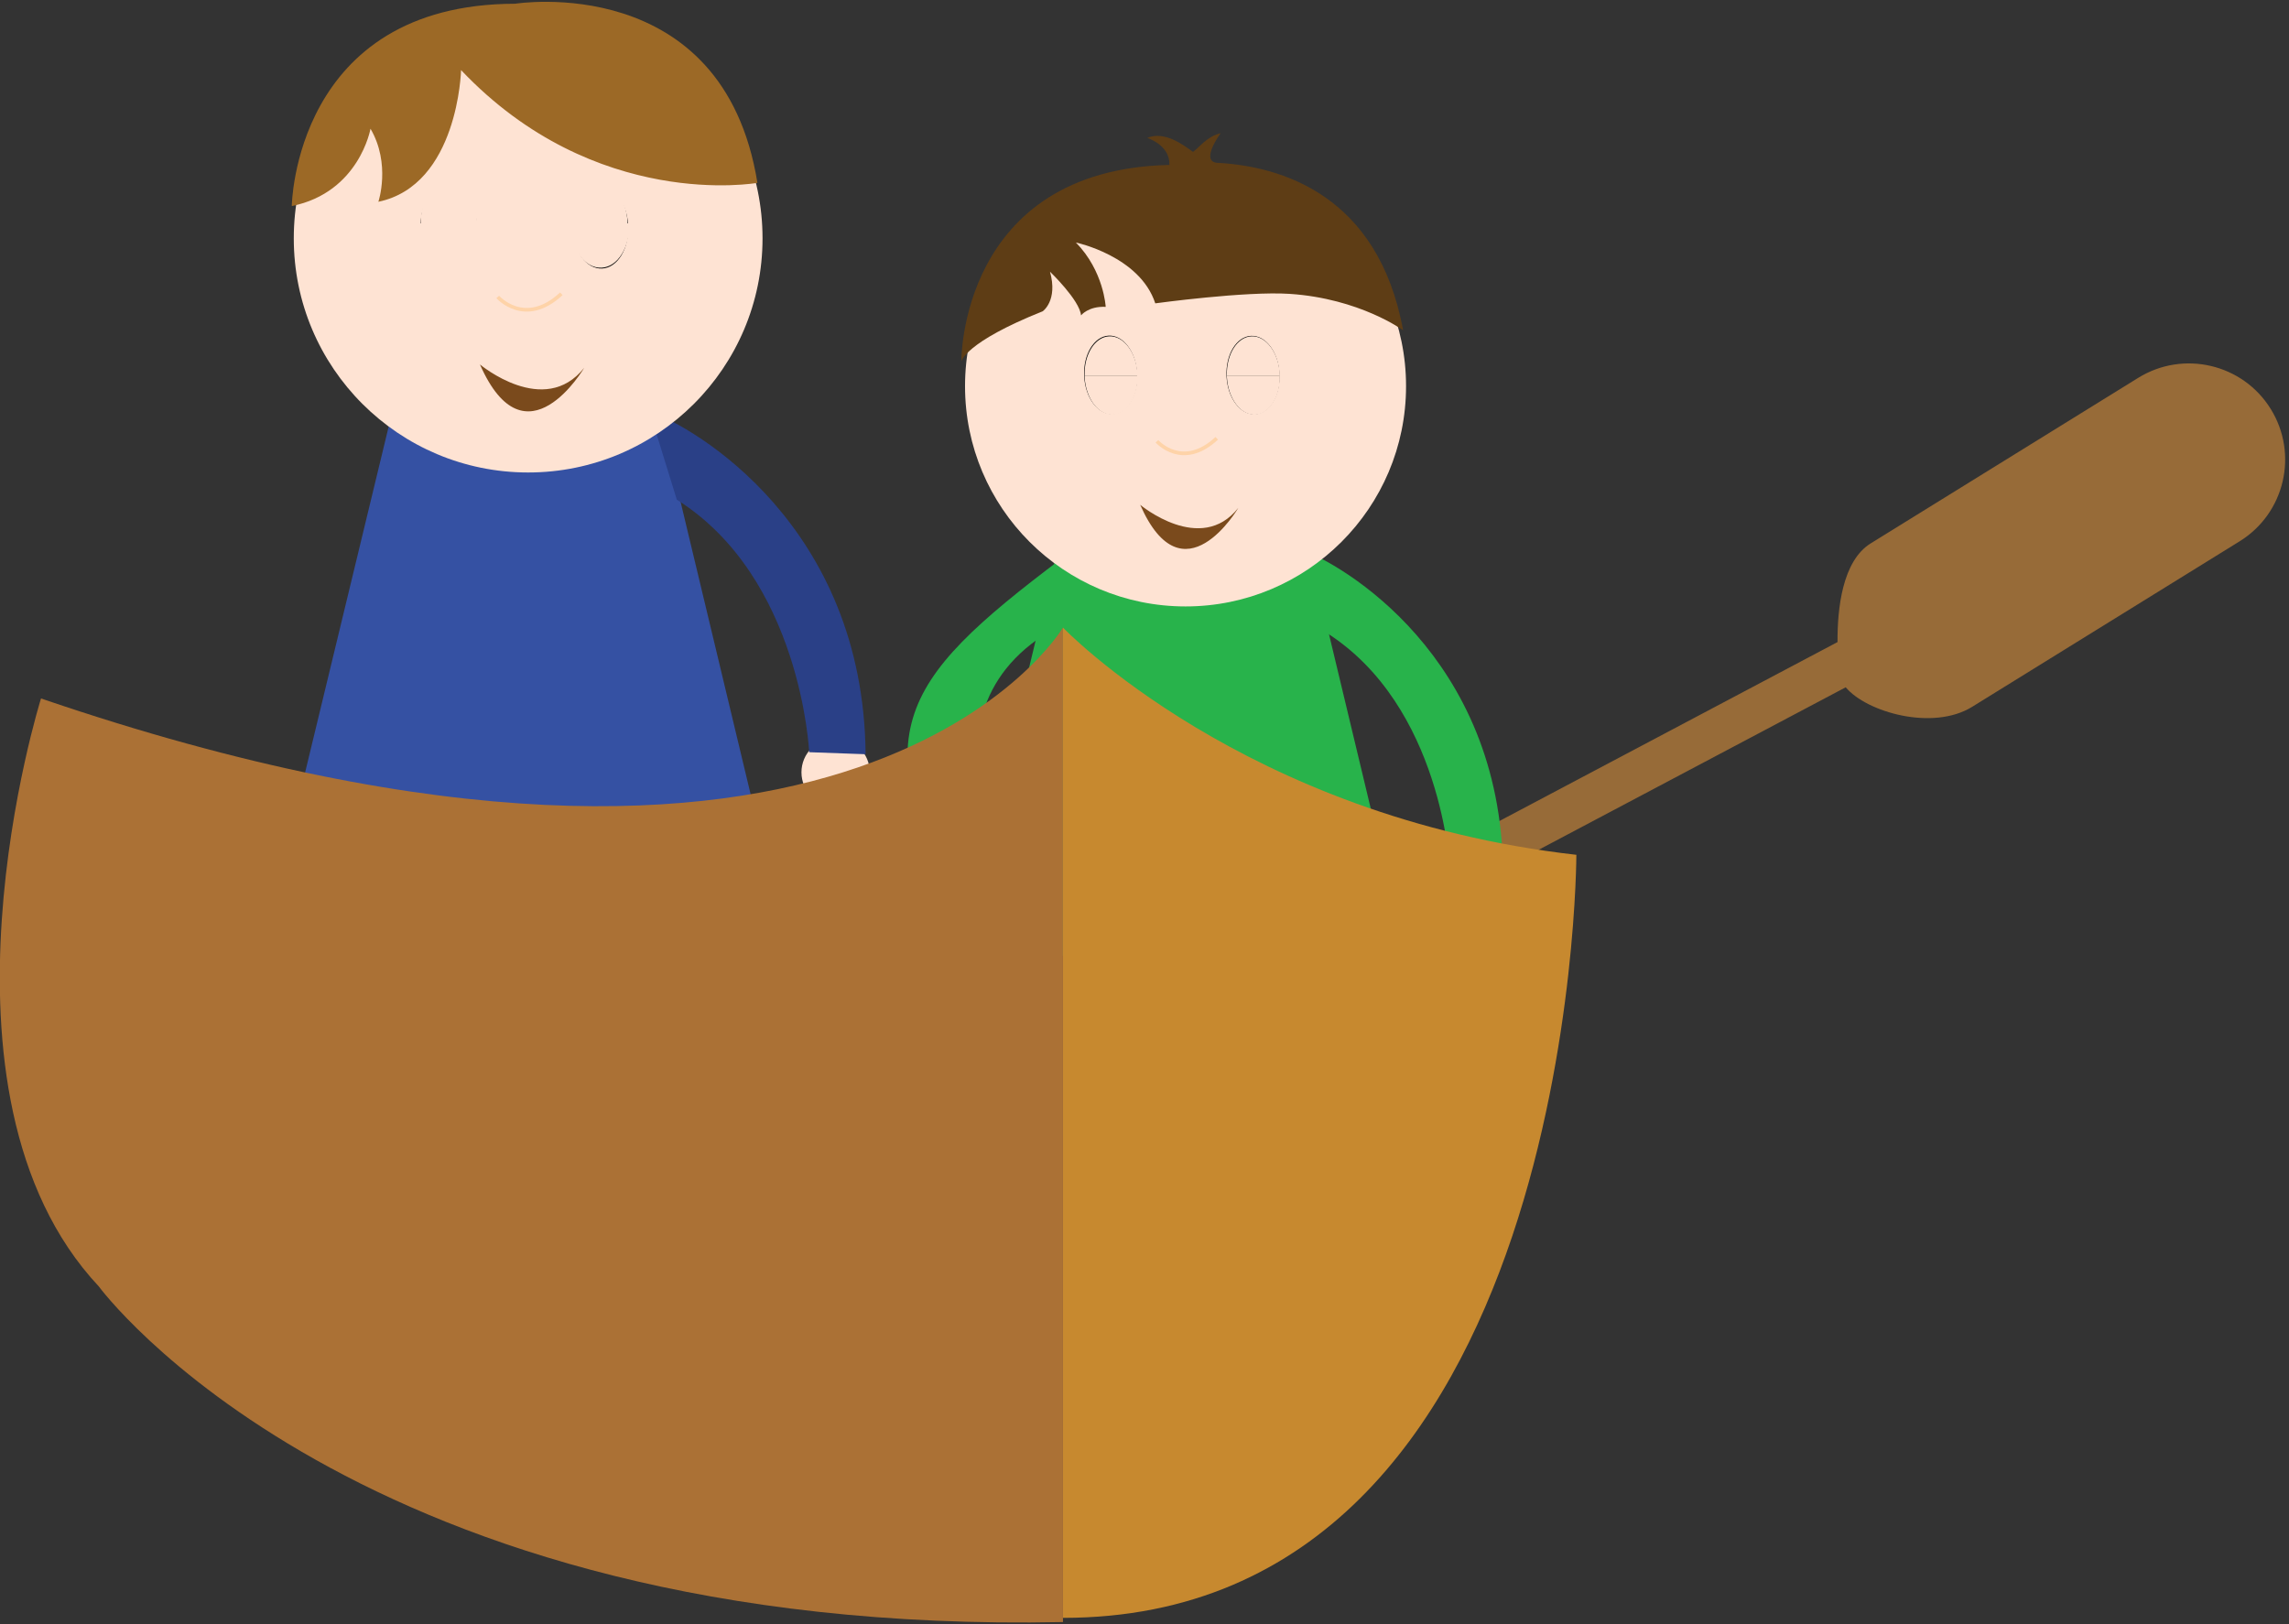 <?xml version="1.0" encoding="utf-8"?>
<!-- Generator: Adobe Illustrator 16.0.0, SVG Export Plug-In . SVG Version: 6.00 Build 0)  -->
<!DOCTYPE svg PUBLIC "-//W3C//DTD SVG 1.1//EN" "http://www.w3.org/Graphics/SVG/1.1/DTD/svg11.dtd">
<svg version="1.1" id="Layer_1" xmlns="http://www.w3.org/2000/svg" xmlns:xlink="http://www.w3.org/1999/xlink" x="0px" y="0px"
	 width="626.996px" height="445px" viewBox="0 0 626.996 445" enable-background="new 0 0 626.996 445" xml:space="preserve">
<rect x="0" y="0" width="626.996" height="445" fill="#333333" stroke="none"/>
<path fill="#976B38" d="M307.41,286.393c1.553,2.926,5.186,4.043,8.115,2.491L505.57,188.291
	c5.715,6.835,23.865,12.018,34.623,5.358l73.268-45.344c12.378-7.66,16.195-23.897,8.529-36.267
	c-7.669-12.369-23.921-16.184-36.3-8.521l-73.265,45.344c-7.803,4.829-9.158,17.977-9.093,27.04l-193.43,102.384
	C306.975,279.836,305.859,283.466,307.41,286.393z"/>
<polygon fill="#28B34B" points="359.032,152.855 288.974,153.566 262.738,262.179 384.915,260.941 "/>
<path fill="#28B34B" d="M363.05,173.152c32.094,20.149,34.114,65.087,34.114,65.087l14.542,0.521
	c-0.544-59.005-44.13-84.352-55.687-88.374L363.05,173.152z"/>
<path fill="#3551A3" d="M289.328,157.951"/>
<path fill="#28B34B" d="M284.078,175.235c-36.47,26.088-1.307,76.832-1.307,76.832l-18.2,2.598
	c-27.764-53.636-19.685-67.097,26.43-101.809L284.078,175.235z"/>
<ellipse fill="#FEE3D3" cx="324.74" cy="105.791" rx="60.401" ry="60.349"/>
<path fill="none" stroke="#FED3A8" stroke-miterlimit="10" d="M316.903,120.895c0,0,6.967,7.955,16.385-0.812"/>
<ellipse transform="matrix(-0.05 -0.999 0.999 -0.05 216.724 411.884)" cx="304.349" cy="102.818" rx="10.755" ry="7.258"/>
<ellipse transform="matrix(-0.05 -0.999 0.999 -0.05 257.614 450.879)" cx="343.323" cy="102.874" rx="10.754" ry="7.259"/>
<path fill="#FFFFFF" d="M348.292,98.942c0.096,1.937-0.885,3.556-2.188,3.62c-1.304,0.065-2.438-1.449-2.536-3.384
	c-0.096-1.933,0.885-3.554,2.188-3.617C347.062,95.498,348.194,97.012,348.292,98.942z"/>
<ellipse transform="matrix(-0.049 -0.999 0.999 -0.049 222.916 410.283)" fill="#FFFFFF" cx="306.721" cy="99.051" rx="3.505" ry="2.364"/>
<path fill="#7A4A1C" d="M312.317,138.293c0,0,16.568,13.879,26.872,0.855C339.19,139.148,324.048,164.995,312.317,138.293z"/>
<ellipse fill="#FEE3D3" cx="228.89" cy="211.585" rx="9.357" ry="9.349"/>
<polygon fill="#3551A3" points="181.119,115.322 106.655,116.077 78.771,231.52 208.627,230.202 "/>
<path fill="#2A4087" d="M185.388,136.896c34.109,21.414,36.26,69.179,36.26,69.179l15.456,0.555
	c-0.578-62.716-46.903-89.657-59.188-93.931L185.388,136.896z"/>
<path fill="#C7892F" d="M291.163,443.236c140.628,0,140.628-209.049,140.628-209.049c-90.895-10.279-140.628-62.252-140.628-62.252
	V443.236L291.163,443.236z"/>
<path fill="#AB7135" d="M291.163,171.936c0,0-56.594,95.727-279.929,19.417c0,0-33.915,107.95,15.82,161.068
	c0,0,70.316,95.968,264.109,91.957V171.936L291.163,171.936z"/>
<path fill="#3551A3" d="M107.033,120.736"/>
<ellipse fill="#FEE3D3" cx="144.671" cy="65.298" rx="64.2" ry="64.144"/>
<path fill="none" stroke="#FED3A8" stroke-miterlimit="10" d="M136.341,81.353c0,0,7.405,8.455,17.415-0.864"/>
<ellipse transform="matrix(-0.05 -0.999 0.999 -0.05 66.896 188.187)" cx="122.993" cy="62.262" rx="11.43" ry="7.715"/>
<ellipse transform="matrix(-0.05 -0.999 0.999 -0.05 110.433 229.503)" cx="164.411" cy="62.209" rx="11.43" ry="7.715"/>
<ellipse transform="matrix(-0.05 -0.999 0.999 -0.05 117.423 228.032)" fill="#FFFFFF" cx="167.196" cy="58.153" rx="3.724" ry="2.514"/>
<ellipse transform="matrix(-0.05 -0.999 0.999 -0.05 73.657 186.393)" fill="#FFFFFF" cx="125.509" cy="58.153" rx="3.724" ry="2.513"/>
<path fill="#7A4A1C" d="M131.467,99.846c0,0,17.611,14.749,28.562,0.908C160.028,100.754,143.935,128.226,131.467,99.846z"/>
<g>
	<path fill="#FEE3D3" d="M171.893,60.821c-0.312-6.304-4.018-11.247-8.272-11.035c-4.167,0.207-7.312,5.282-7.144,11.417h15.422
		C171.895,61.075,171.9,60.949,171.893,60.821z"/>
</g>
<path fill="#FEE3D3" d="M155.979,61.202c0.003,0.137-0.001,0.271,0.006,0.409c0.333,6.708,4.274,11.963,8.8,11.736
	c4.436-0.217,7.778-5.619,7.599-12.146H155.979z"/>
<g>
	<path fill="#FEE3D3" d="M130.695,60.821c-0.312-6.304-4.018-11.247-8.272-11.035c-4.167,0.207-7.312,5.282-7.144,11.417h15.422
		C130.697,61.075,130.702,60.949,130.695,60.821z"/>
</g>
<path fill="#FEE3D3" d="M114.258,61.202c0.004,0.146-0.001,0.289,0.007,0.436c0.354,7.134,4.546,12.723,9.359,12.482
	c4.718-0.231,8.273-5.977,8.083-12.918H114.258z"/>
<path fill="#9C6926" d="M126.295,19.203c0,0-0.763,31.5-22.65,36.075c0,0,3.468-10.369-2.158-20.017c0,0-3.04,17.429-21.561,21.192
	c0,0,0.659-55.335,61.179-55.43c0,0,56.98-9.156,66.366,49.073C207.472,50.097,163.146,58.078,126.295,19.203z"/>
<g>
	<path fill="#FEE3D3" d="M311.593,102.52c-0.296-5.932-3.78-10.581-7.783-10.383c-3.921,0.194-6.879,4.971-6.723,10.741h14.512
		C311.595,102.758,311.599,102.641,311.593,102.52z"/>
</g>
<path fill="#FEE3D3" d="M297.087,102.878c0.004,0.121,0,0.239,0.006,0.361c0.296,5.933,3.781,10.58,7.784,10.381
	c3.923-0.193,6.88-4.971,6.722-10.742H297.087z"/>
<g>
	<path fill="#FEE3D3" d="M350.56,102.52c-0.296-5.932-3.779-10.581-7.782-10.383c-3.921,0.194-6.879,4.971-6.724,10.741h14.513
		C350.562,102.758,350.565,102.641,350.56,102.52z"/>
</g>
<path fill="#FEE3D3" d="M336.054,102.878c0.004,0.121,0,0.239,0.006,0.361c0.296,5.933,3.781,10.58,7.784,10.381
	c3.923-0.193,6.88-4.971,6.723-10.742H336.054z"/>
<path fill="#5E3D15" d="M333.822,44.627c-5.508-0.004,0.536-8.132,0.536-8.132c-3.768,0.903-5.73,3.782-7.573,5.125
	c-2.77-2.021-7.869-5.813-12.541-3.843c0,0,6.309,1.976,6.066,7.408c-57.458,1.296-56.987,53.851-56.987,53.851
	s0.889-5.212,22.287-13.755c0,0,4.221-2.904,2.001-10.847c0,0,8.124,7.777,8.504,11.972c0,0,1.947-2.558,6.754-2.341
	c0,0-0.501-9.817-8.163-17.625c0,0,17.506,3.693,21.744,16.666c0,0,24.741-3.392,36.815-2.596
	c19.196,1.268,31.062,9.969,31.062,9.969C377.501,53.097,350.493,45.591,333.822,44.627z"/>
</svg>
